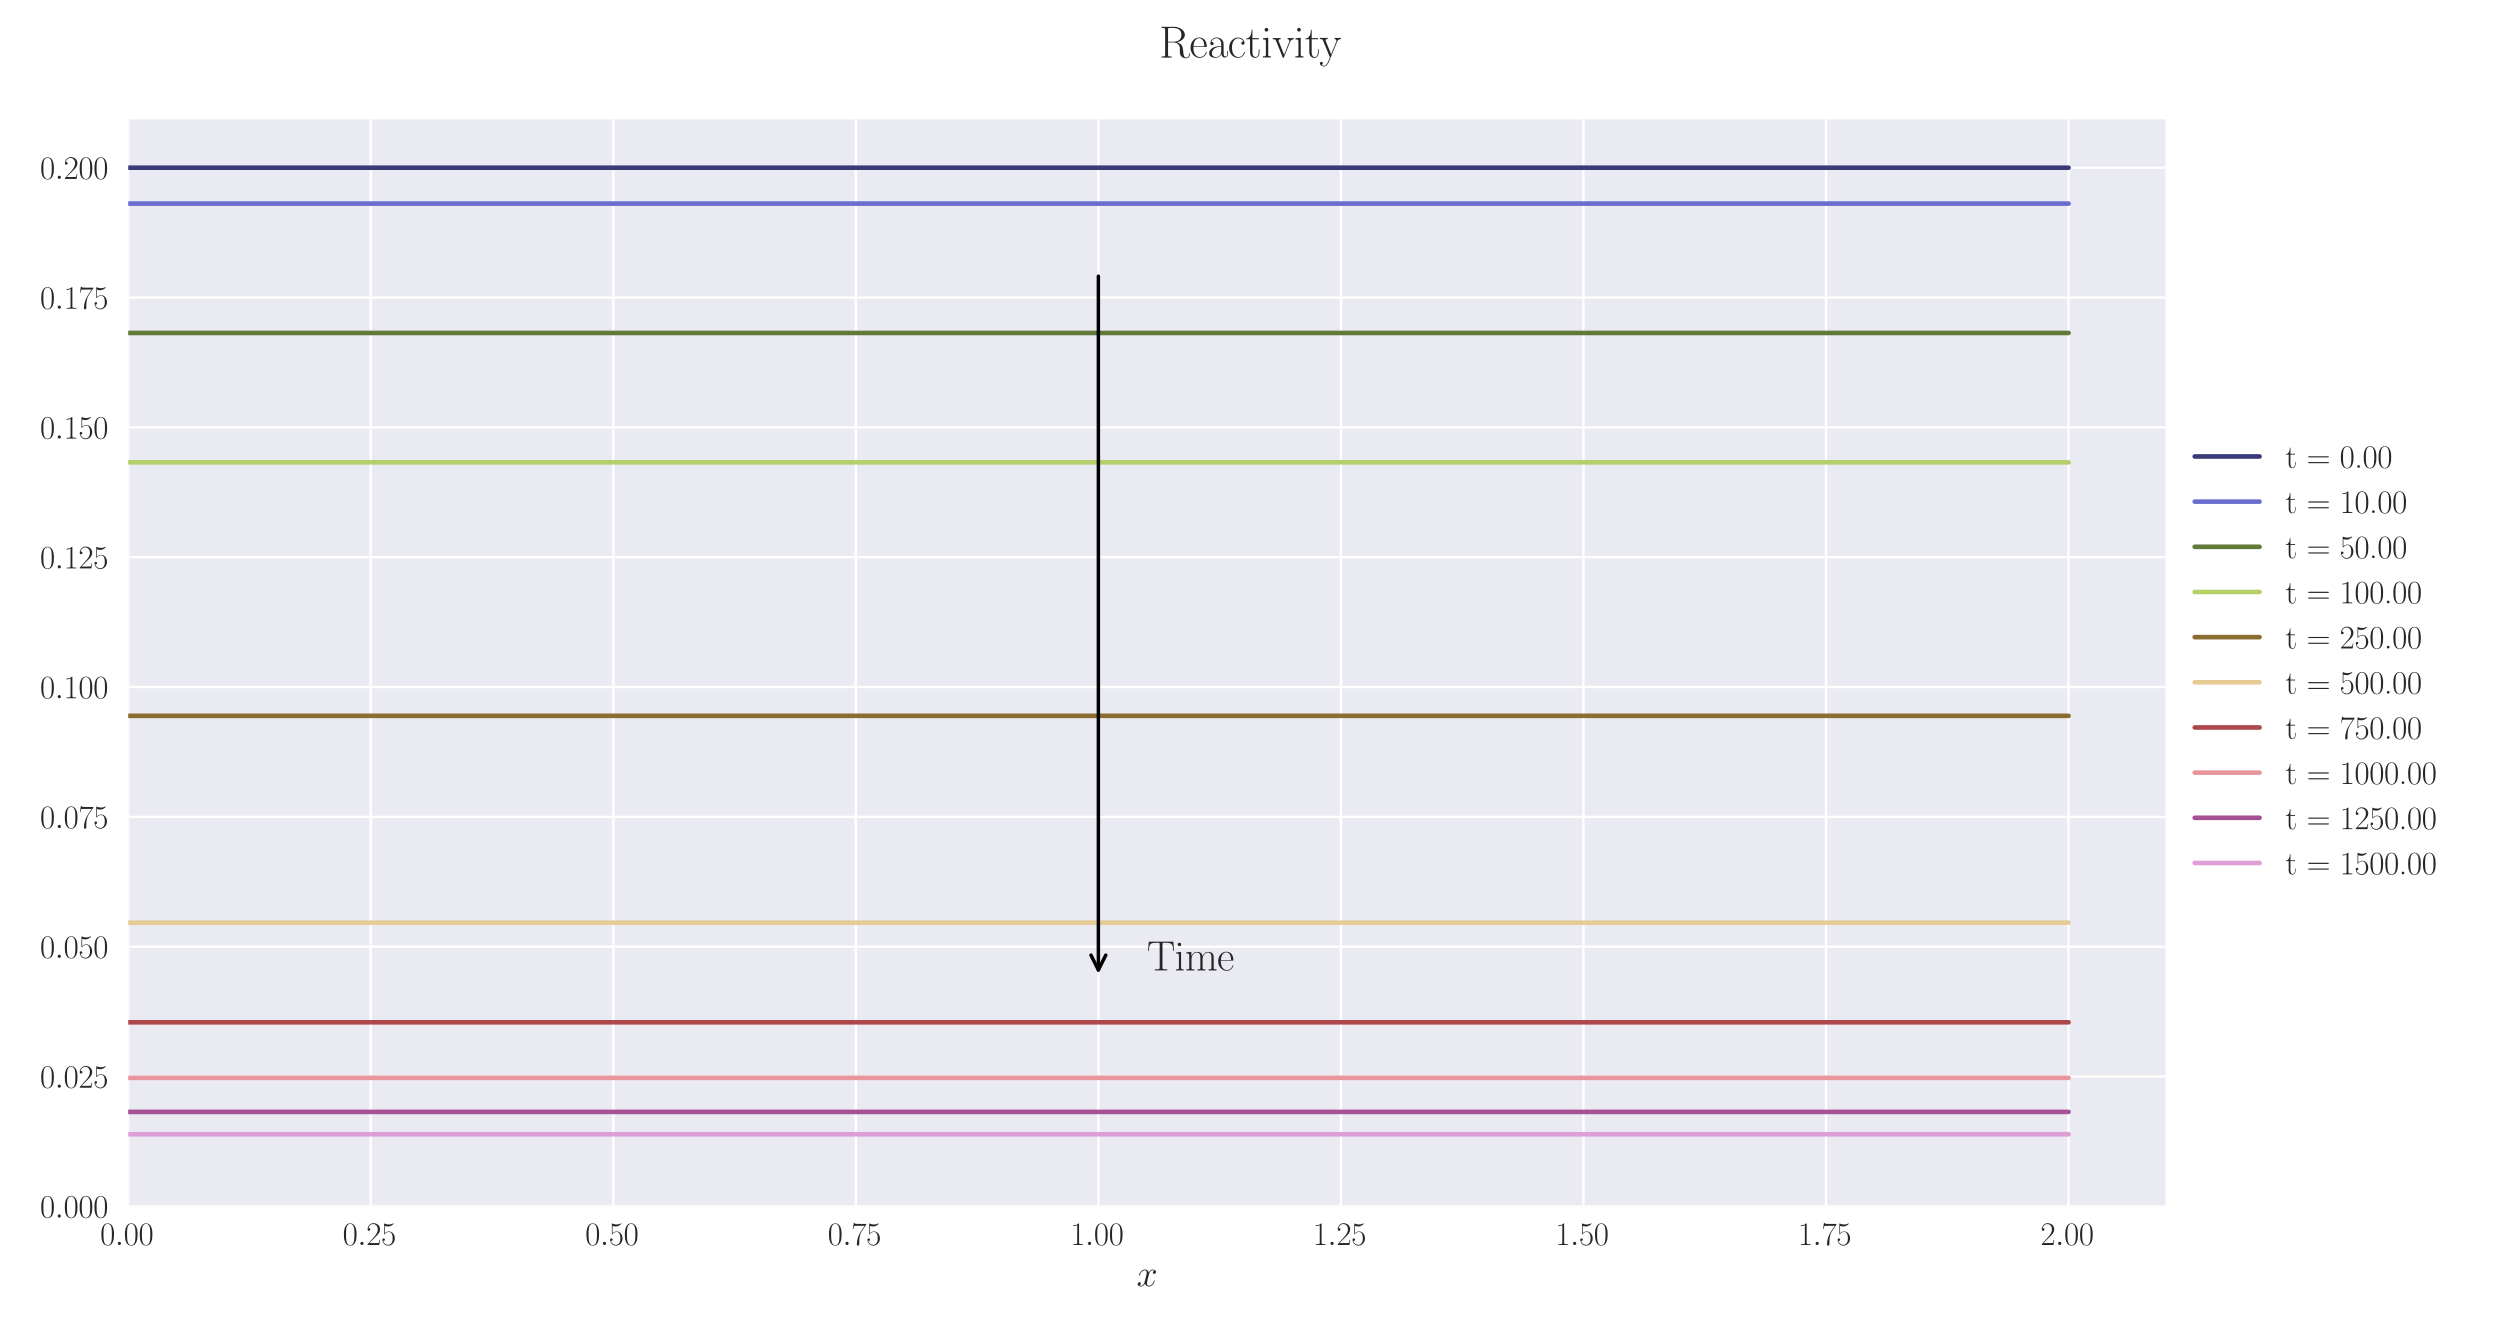 <?xml version="1.0" encoding="utf-8" standalone="no"?>
<!DOCTYPE svg PUBLIC "-//W3C//DTD SVG 1.1//EN"
  "http://www.w3.org/Graphics/SVG/1.1/DTD/svg11.dtd">
<svg xmlns:xlink="http://www.w3.org/1999/xlink" width="1080pt" height="576pt" viewBox="0 0 1080 576" xmlns="http://www.w3.org/2000/svg" version="1.1">
 <defs>
  <style type="text/css">*{stroke-linejoin: round; stroke-linecap: butt}</style>
 </defs>
 <g id="figure_1">
  <g id="patch_1">
   <path d="M 0 576 
L 1080 576 
L 1080 0 
L 0 0 
z
" style="fill: #ffffff"/>
  </g>
  <g id="axes_1">
   <g id="patch_2">
    <path d="M 55.388 521.153 
L 935.518 521.153 
L 935.518 51.564 
L 55.388 51.564 
z
" style="fill: #eaeaf2"/>
   </g>
   <g id="matplotlib.axis_1">
    <g id="xtick_1">
     <g id="line2d_1">
      <path d="M 55.388 521.153 
L 55.388 51.564 
" clip-path="url(#pe1b2e7c993)" style="fill: none; stroke: #ffffff; stroke-linecap: round"/>
     </g>
     <g id="line2d_2"/>
     <g id="text_1">
      <!-- $\mathdefault{0.00}$ -->
      <g style="fill: #262626" transform="translate(43.248 537.839) scale(0.14 -0.14)">
       <defs>
        <path id="CMR17-30" d="M 2688 2025 
C 2688 2416 2682 3080 2413 3591 
C 2176 4039 1798 4198 1466 4198 
C 1158 4198 768 4058 525 3597 
C 269 3118 243 2524 243 2025 
C 243 1661 250 1106 448 619 
C 723 -39 1216 -128 1466 -128 
C 1760 -128 2208 -7 2470 600 
C 2662 1042 2688 1559 2688 2025 
z
M 1466 -26 
C 1056 -26 813 325 723 812 
C 653 1188 653 1738 653 2096 
C 653 2588 653 2997 736 3387 
C 858 3929 1216 4096 1466 4096 
C 1728 4096 2067 3923 2189 3400 
C 2272 3036 2278 2607 2278 2096 
C 2278 1680 2278 1169 2202 792 
C 2067 95 1690 -26 1466 -26 
z
" transform="scale(0.016)"/>
        <path id="CMMI12-3a" d="M 1178 307 
C 1178 492 1024 619 870 619 
C 685 619 557 466 557 313 
C 557 128 710 0 864 0 
C 1050 0 1178 153 1178 307 
z
" transform="scale(0.016)"/>
       </defs>
       <use xlink:href="#CMR17-30" transform="scale(0.996)"/>
       <use xlink:href="#CMMI12-3a" transform="translate(45.69 0) scale(0.996)"/>
       <use xlink:href="#CMR17-30" transform="translate(72.788 0) scale(0.996)"/>
       <use xlink:href="#CMR17-30" transform="translate(118.478 0) scale(0.996)"/>
      </g>
     </g>
    </g>
    <g id="xtick_2">
     <g id="line2d_3">
      <path d="M 160.165 521.153 
L 160.165 51.564 
" clip-path="url(#pe1b2e7c993)" style="fill: none; stroke: #ffffff; stroke-linecap: round"/>
     </g>
     <g id="line2d_4"/>
     <g id="text_2">
      <!-- $\mathdefault{0.25}$ -->
      <g style="fill: #262626" transform="translate(148.025 537.839) scale(0.14 -0.14)">
       <defs>
        <path id="CMR17-32" d="M 2669 989 
L 2554 989 
C 2490 536 2438 459 2413 420 
C 2381 369 1920 369 1830 369 
L 602 369 
C 832 619 1280 1072 1824 1597 
C 2214 1967 2669 2402 2669 3035 
C 2669 3790 2067 4224 1395 4224 
C 691 4224 262 3604 262 3030 
C 262 2780 448 2748 525 2748 
C 589 2748 781 2787 781 3010 
C 781 3207 614 3264 525 3264 
C 486 3264 448 3258 422 3245 
C 544 3790 915 4058 1306 4058 
C 1862 4058 2227 3617 2227 3035 
C 2227 2479 1901 2000 1536 1584 
L 262 146 
L 262 0 
L 2515 0 
L 2669 989 
z
" transform="scale(0.016)"/>
        <path id="CMR17-35" d="M 730 3692 
C 794 3666 1056 3584 1325 3584 
C 1920 3584 2246 3911 2432 4100 
C 2432 4157 2432 4192 2394 4192 
C 2387 4192 2374 4192 2323 4163 
C 2099 4058 1837 3973 1517 3973 
C 1325 3973 1037 3999 723 4139 
C 653 4171 640 4171 634 4171 
C 602 4171 595 4164 595 4037 
L 595 2203 
C 595 2089 595 2057 659 2057 
C 691 2057 704 2070 736 2114 
C 941 2401 1222 2522 1542 2522 
C 1766 2522 2246 2382 2246 1289 
C 2246 1085 2246 715 2054 421 
C 1894 159 1645 25 1370 25 
C 947 25 518 320 403 814 
C 429 807 480 795 506 795 
C 589 795 749 840 749 1038 
C 749 1210 627 1280 506 1280 
C 358 1280 262 1190 262 1011 
C 262 454 704 -128 1382 -128 
C 2042 -128 2669 440 2669 1264 
C 2669 2030 2170 2624 1549 2624 
C 1222 2624 947 2503 730 2274 
L 730 3692 
z
" transform="scale(0.016)"/>
       </defs>
       <use xlink:href="#CMR17-30" transform="scale(0.996)"/>
       <use xlink:href="#CMMI12-3a" transform="translate(45.69 0) scale(0.996)"/>
       <use xlink:href="#CMR17-32" transform="translate(72.788 0) scale(0.996)"/>
       <use xlink:href="#CMR17-35" transform="translate(118.478 0) scale(0.996)"/>
      </g>
     </g>
    </g>
    <g id="xtick_3">
     <g id="line2d_5">
      <path d="M 264.942 521.153 
L 264.942 51.564 
" clip-path="url(#pe1b2e7c993)" style="fill: none; stroke: #ffffff; stroke-linecap: round"/>
     </g>
     <g id="line2d_6"/>
     <g id="text_3">
      <!-- $\mathdefault{0.50}$ -->
      <g style="fill: #262626" transform="translate(252.803 537.839) scale(0.14 -0.14)">
       <use xlink:href="#CMR17-30" transform="scale(0.996)"/>
       <use xlink:href="#CMMI12-3a" transform="translate(45.69 0) scale(0.996)"/>
       <use xlink:href="#CMR17-35" transform="translate(72.788 0) scale(0.996)"/>
       <use xlink:href="#CMR17-30" transform="translate(118.478 0) scale(0.996)"/>
      </g>
     </g>
    </g>
    <g id="xtick_4">
     <g id="line2d_7">
      <path d="M 369.72 521.153 
L 369.72 51.564 
" clip-path="url(#pe1b2e7c993)" style="fill: none; stroke: #ffffff; stroke-linecap: round"/>
     </g>
     <g id="line2d_8"/>
     <g id="text_4">
      <!-- $\mathdefault{0.75}$ -->
      <g style="fill: #262626" transform="translate(357.58 537.839) scale(0.14 -0.14)">
       <defs>
        <path id="CMR17-37" d="M 2886 3941 
L 2886 4081 
L 1382 4081 
C 634 4081 621 4165 595 4288 
L 480 4288 
L 294 3094 
L 410 3094 
C 429 3215 474 3540 550 3661 
C 589 3712 1062 3712 1171 3712 
L 2579 3712 
L 1869 2661 
C 1395 1954 1069 999 1069 165 
C 1069 89 1069 -128 1299 -128 
C 1530 -128 1530 89 1530 171 
L 1530 465 
C 1530 1508 1709 2196 2003 2636 
L 2886 3941 
z
" transform="scale(0.016)"/>
       </defs>
       <use xlink:href="#CMR17-30" transform="scale(0.996)"/>
       <use xlink:href="#CMMI12-3a" transform="translate(45.69 0) scale(0.996)"/>
       <use xlink:href="#CMR17-37" transform="translate(72.788 0) scale(0.996)"/>
       <use xlink:href="#CMR17-35" transform="translate(118.478 0) scale(0.996)"/>
      </g>
     </g>
    </g>
    <g id="xtick_5">
     <g id="line2d_9">
      <path d="M 474.497 521.153 
L 474.497 51.564 
" clip-path="url(#pe1b2e7c993)" style="fill: none; stroke: #ffffff; stroke-linecap: round"/>
     </g>
     <g id="line2d_10"/>
     <g id="text_5">
      <!-- $\mathdefault{1.00}$ -->
      <g style="fill: #262626" transform="translate(462.358 537.839) scale(0.14 -0.14)">
       <defs>
        <path id="CMR17-31" d="M 1702 4058 
C 1702 4192 1696 4192 1606 4192 
C 1357 3916 979 3827 621 3827 
C 602 3827 570 3827 563 3808 
C 557 3795 557 3782 557 3648 
C 755 3648 1088 3686 1344 3839 
L 1344 461 
C 1344 236 1331 160 781 160 
L 589 160 
L 589 0 
C 896 0 1216 0 1523 0 
C 1830 0 2150 0 2458 0 
L 2458 160 
L 2266 160 
C 1715 160 1702 230 1702 458 
L 1702 4058 
z
" transform="scale(0.016)"/>
       </defs>
       <use xlink:href="#CMR17-31" transform="scale(0.996)"/>
       <use xlink:href="#CMMI12-3a" transform="translate(45.69 0) scale(0.996)"/>
       <use xlink:href="#CMR17-30" transform="translate(72.788 0) scale(0.996)"/>
       <use xlink:href="#CMR17-30" transform="translate(118.478 0) scale(0.996)"/>
      </g>
     </g>
    </g>
    <g id="xtick_6">
     <g id="line2d_11">
      <path d="M 579.275 521.153 
L 579.275 51.564 
" clip-path="url(#pe1b2e7c993)" style="fill: none; stroke: #ffffff; stroke-linecap: round"/>
     </g>
     <g id="line2d_12"/>
     <g id="text_6">
      <!-- $\mathdefault{1.25}$ -->
      <g style="fill: #262626" transform="translate(567.135 537.839) scale(0.14 -0.14)">
       <use xlink:href="#CMR17-31" transform="scale(0.996)"/>
       <use xlink:href="#CMMI12-3a" transform="translate(45.69 0) scale(0.996)"/>
       <use xlink:href="#CMR17-32" transform="translate(72.788 0) scale(0.996)"/>
       <use xlink:href="#CMR17-35" transform="translate(118.478 0) scale(0.996)"/>
      </g>
     </g>
    </g>
    <g id="xtick_7">
     <g id="line2d_13">
      <path d="M 684.052 521.153 
L 684.052 51.564 
" clip-path="url(#pe1b2e7c993)" style="fill: none; stroke: #ffffff; stroke-linecap: round"/>
     </g>
     <g id="line2d_14"/>
     <g id="text_7">
      <!-- $\mathdefault{1.50}$ -->
      <g style="fill: #262626" transform="translate(671.912 537.839) scale(0.14 -0.14)">
       <use xlink:href="#CMR17-31" transform="scale(0.996)"/>
       <use xlink:href="#CMMI12-3a" transform="translate(45.69 0) scale(0.996)"/>
       <use xlink:href="#CMR17-35" transform="translate(72.788 0) scale(0.996)"/>
       <use xlink:href="#CMR17-30" transform="translate(118.478 0) scale(0.996)"/>
      </g>
     </g>
    </g>
    <g id="xtick_8">
     <g id="line2d_15">
      <path d="M 788.829 521.153 
L 788.829 51.564 
" clip-path="url(#pe1b2e7c993)" style="fill: none; stroke: #ffffff; stroke-linecap: round"/>
     </g>
     <g id="line2d_16"/>
     <g id="text_8">
      <!-- $\mathdefault{1.75}$ -->
      <g style="fill: #262626" transform="translate(776.69 537.839) scale(0.14 -0.14)">
       <use xlink:href="#CMR17-31" transform="scale(0.996)"/>
       <use xlink:href="#CMMI12-3a" transform="translate(45.69 0) scale(0.996)"/>
       <use xlink:href="#CMR17-37" transform="translate(72.788 0) scale(0.996)"/>
       <use xlink:href="#CMR17-35" transform="translate(118.478 0) scale(0.996)"/>
      </g>
     </g>
    </g>
    <g id="xtick_9">
     <g id="line2d_17">
      <path d="M 893.607 521.153 
L 893.607 51.564 
" clip-path="url(#pe1b2e7c993)" style="fill: none; stroke: #ffffff; stroke-linecap: round"/>
     </g>
     <g id="line2d_18"/>
     <g id="text_9">
      <!-- $\mathdefault{2.00}$ -->
      <g style="fill: #262626" transform="translate(881.467 537.839) scale(0.14 -0.14)">
       <use xlink:href="#CMR17-32" transform="scale(0.996)"/>
       <use xlink:href="#CMMI12-3a" transform="translate(45.69 0) scale(0.996)"/>
       <use xlink:href="#CMR17-30" transform="translate(72.788 0) scale(0.996)"/>
       <use xlink:href="#CMR17-30" transform="translate(118.478 0) scale(0.996)"/>
      </g>
     </g>
    </g>
    <g id="text_10">
     <!-- $x$ -->
     <g style="fill: #262626" transform="translate(491.018 555.621) scale(0.16 -0.16)">
      <defs>
       <path id="CMMI12-78" d="M 3034 2606 
C 2829 2567 2752 2414 2752 2293 
C 2752 2139 2874 2088 2963 2088 
C 3155 2088 3290 2254 3290 2427 
C 3290 2695 2982 2816 2714 2816 
C 2323 2816 2106 2433 2048 2312 
C 1901 2816 1504 2816 1389 2816 
C 736 2816 390 1980 390 1839 
C 390 1814 416 1782 461 1782 
C 512 1782 525 1820 538 1846 
C 755 2555 1184 2689 1370 2689 
C 1658 2689 1715 2420 1715 2267 
C 1715 2127 1677 1980 1600 1673 
L 1382 798 
C 1286 415 1101 64 762 64 
C 730 64 570 64 435 147 
C 666 192 717 383 717 460 
C 717 588 621 664 499 664 
C 346 664 179 530 179 326 
C 179 57 480 -64 755 -64 
C 1062 -64 1280 179 1414 441 
C 1517 64 1837 -64 2074 -64 
C 2726 -64 3072 773 3072 913 
C 3072 945 3046 971 3008 971 
C 2950 971 2944 939 2925 888 
C 2752 326 2381 64 2093 64 
C 1869 64 1747 230 1747 492 
C 1747 632 1773 734 1875 1156 
L 2099 2024 
C 2195 2408 2413 2689 2707 2689 
C 2720 2689 2899 2689 3034 2606 
z
" transform="scale(0.016)"/>
      </defs>
      <use xlink:href="#CMMI12-78" transform="scale(0.996)"/>
     </g>
    </g>
   </g>
   <g id="matplotlib.axis_2">
    <g id="ytick_1">
     <g id="line2d_19">
      <path d="M 55.388 521.153 
L 935.518 521.153 
" clip-path="url(#pe1b2e7c993)" style="fill: none; stroke: #ffffff; stroke-linecap: round"/>
     </g>
     <g id="line2d_20"/>
     <g id="text_11">
      <!-- $\mathdefault{0.000}$ -->
      <g style="fill: #262626" transform="translate(17.28 525.996) scale(0.14 -0.14)">
       <use xlink:href="#CMR17-30" transform="scale(0.996)"/>
       <use xlink:href="#CMMI12-3a" transform="translate(45.69 0) scale(0.996)"/>
       <use xlink:href="#CMR17-30" transform="translate(72.788 0) scale(0.996)"/>
       <use xlink:href="#CMR17-30" transform="translate(118.478 0) scale(0.996)"/>
       <use xlink:href="#CMR17-30" transform="translate(164.169 0) scale(0.996)"/>
      </g>
     </g>
    </g>
    <g id="ytick_2">
     <g id="line2d_21">
      <path d="M 55.388 465.064 
L 935.518 465.064 
" clip-path="url(#pe1b2e7c993)" style="fill: none; stroke: #ffffff; stroke-linecap: round"/>
     </g>
     <g id="line2d_22"/>
     <g id="text_12">
      <!-- $\mathdefault{0.025}$ -->
      <g style="fill: #262626" transform="translate(17.28 469.907) scale(0.14 -0.14)">
       <use xlink:href="#CMR17-30" transform="scale(0.996)"/>
       <use xlink:href="#CMMI12-3a" transform="translate(45.69 0) scale(0.996)"/>
       <use xlink:href="#CMR17-30" transform="translate(72.788 0) scale(0.996)"/>
       <use xlink:href="#CMR17-32" transform="translate(118.478 0) scale(0.996)"/>
       <use xlink:href="#CMR17-35" transform="translate(164.169 0) scale(0.996)"/>
      </g>
     </g>
    </g>
    <g id="ytick_3">
     <g id="line2d_23">
      <path d="M 55.388 408.975 
L 935.518 408.975 
" clip-path="url(#pe1b2e7c993)" style="fill: none; stroke: #ffffff; stroke-linecap: round"/>
     </g>
     <g id="line2d_24"/>
     <g id="text_13">
      <!-- $\mathdefault{0.050}$ -->
      <g style="fill: #262626" transform="translate(17.28 413.818) scale(0.14 -0.14)">
       <use xlink:href="#CMR17-30" transform="scale(0.996)"/>
       <use xlink:href="#CMMI12-3a" transform="translate(45.69 0) scale(0.996)"/>
       <use xlink:href="#CMR17-30" transform="translate(72.788 0) scale(0.996)"/>
       <use xlink:href="#CMR17-35" transform="translate(118.478 0) scale(0.996)"/>
       <use xlink:href="#CMR17-30" transform="translate(164.169 0) scale(0.996)"/>
      </g>
     </g>
    </g>
    <g id="ytick_4">
     <g id="line2d_25">
      <path d="M 55.388 352.887 
L 935.518 352.887 
" clip-path="url(#pe1b2e7c993)" style="fill: none; stroke: #ffffff; stroke-linecap: round"/>
     </g>
     <g id="line2d_26"/>
     <g id="text_14">
      <!-- $\mathdefault{0.075}$ -->
      <g style="fill: #262626" transform="translate(17.28 357.729) scale(0.14 -0.14)">
       <use xlink:href="#CMR17-30" transform="scale(0.996)"/>
       <use xlink:href="#CMMI12-3a" transform="translate(45.69 0) scale(0.996)"/>
       <use xlink:href="#CMR17-30" transform="translate(72.788 0) scale(0.996)"/>
       <use xlink:href="#CMR17-37" transform="translate(118.478 0) scale(0.996)"/>
       <use xlink:href="#CMR17-35" transform="translate(164.169 0) scale(0.996)"/>
      </g>
     </g>
    </g>
    <g id="ytick_5">
     <g id="line2d_27">
      <path d="M 55.388 296.798 
L 935.518 296.798 
" clip-path="url(#pe1b2e7c993)" style="fill: none; stroke: #ffffff; stroke-linecap: round"/>
     </g>
     <g id="line2d_28"/>
     <g id="text_15">
      <!-- $\mathdefault{0.100}$ -->
      <g style="fill: #262626" transform="translate(17.28 301.641) scale(0.14 -0.14)">
       <use xlink:href="#CMR17-30" transform="scale(0.996)"/>
       <use xlink:href="#CMMI12-3a" transform="translate(45.69 0) scale(0.996)"/>
       <use xlink:href="#CMR17-31" transform="translate(72.788 0) scale(0.996)"/>
       <use xlink:href="#CMR17-30" transform="translate(118.478 0) scale(0.996)"/>
       <use xlink:href="#CMR17-30" transform="translate(164.169 0) scale(0.996)"/>
      </g>
     </g>
    </g>
    <g id="ytick_6">
     <g id="line2d_29">
      <path d="M 55.388 240.709 
L 935.518 240.709 
" clip-path="url(#pe1b2e7c993)" style="fill: none; stroke: #ffffff; stroke-linecap: round"/>
     </g>
     <g id="line2d_30"/>
     <g id="text_16">
      <!-- $\mathdefault{0.125}$ -->
      <g style="fill: #262626" transform="translate(17.28 245.552) scale(0.14 -0.14)">
       <use xlink:href="#CMR17-30" transform="scale(0.996)"/>
       <use xlink:href="#CMMI12-3a" transform="translate(45.69 0) scale(0.996)"/>
       <use xlink:href="#CMR17-31" transform="translate(72.788 0) scale(0.996)"/>
       <use xlink:href="#CMR17-32" transform="translate(118.478 0) scale(0.996)"/>
       <use xlink:href="#CMR17-35" transform="translate(164.169 0) scale(0.996)"/>
      </g>
     </g>
    </g>
    <g id="ytick_7">
     <g id="line2d_31">
      <path d="M 55.388 184.62 
L 935.518 184.62 
" clip-path="url(#pe1b2e7c993)" style="fill: none; stroke: #ffffff; stroke-linecap: round"/>
     </g>
     <g id="line2d_32"/>
     <g id="text_17">
      <!-- $\mathdefault{0.150}$ -->
      <g style="fill: #262626" transform="translate(17.28 189.463) scale(0.14 -0.14)">
       <use xlink:href="#CMR17-30" transform="scale(0.996)"/>
       <use xlink:href="#CMMI12-3a" transform="translate(45.69 0) scale(0.996)"/>
       <use xlink:href="#CMR17-31" transform="translate(72.788 0) scale(0.996)"/>
       <use xlink:href="#CMR17-35" transform="translate(118.478 0) scale(0.996)"/>
       <use xlink:href="#CMR17-30" transform="translate(164.169 0) scale(0.996)"/>
      </g>
     </g>
    </g>
    <g id="ytick_8">
     <g id="line2d_33">
      <path d="M 55.388 128.531 
L 935.518 128.531 
" clip-path="url(#pe1b2e7c993)" style="fill: none; stroke: #ffffff; stroke-linecap: round"/>
     </g>
     <g id="line2d_34"/>
     <g id="text_18">
      <!-- $\mathdefault{0.175}$ -->
      <g style="fill: #262626" transform="translate(17.28 133.374) scale(0.14 -0.14)">
       <use xlink:href="#CMR17-30" transform="scale(0.996)"/>
       <use xlink:href="#CMMI12-3a" transform="translate(45.69 0) scale(0.996)"/>
       <use xlink:href="#CMR17-31" transform="translate(72.788 0) scale(0.996)"/>
       <use xlink:href="#CMR17-37" transform="translate(118.478 0) scale(0.996)"/>
       <use xlink:href="#CMR17-35" transform="translate(164.169 0) scale(0.996)"/>
      </g>
     </g>
    </g>
    <g id="ytick_9">
     <g id="line2d_35">
      <path d="M 55.388 72.442 
L 935.518 72.442 
" clip-path="url(#pe1b2e7c993)" style="fill: none; stroke: #ffffff; stroke-linecap: round"/>
     </g>
     <g id="line2d_36"/>
     <g id="text_19">
      <!-- $\mathdefault{0.200}$ -->
      <g style="fill: #262626" transform="translate(17.28 77.285) scale(0.14 -0.14)">
       <use xlink:href="#CMR17-30" transform="scale(0.996)"/>
       <use xlink:href="#CMMI12-3a" transform="translate(45.69 0) scale(0.996)"/>
       <use xlink:href="#CMR17-32" transform="translate(72.788 0) scale(0.996)"/>
       <use xlink:href="#CMR17-30" transform="translate(118.478 0) scale(0.996)"/>
       <use xlink:href="#CMR17-30" transform="translate(164.169 0) scale(0.996)"/>
      </g>
     </g>
    </g>
   </g>
   <g id="line2d_37">
    <path d="M 55.388 72.442 
L 63.77 72.442 
L 72.152 72.442 
L 80.534 72.442 
L 88.916 72.442 
L 97.299 72.442 
L 105.681 72.442 
L 114.063 72.442 
L 122.445 72.442 
L 130.827 72.442 
L 139.209 72.442 
L 147.592 72.442 
L 155.974 72.442 
L 164.356 72.442 
L 172.738 72.442 
L 181.12 72.442 
L 189.503 72.442 
L 197.885 72.442 
L 206.267 72.442 
L 214.649 72.442 
L 223.031 72.442 
L 231.414 72.442 
L 239.796 72.442 
L 248.178 72.442 
L 256.56 72.442 
L 264.942 72.442 
L 273.325 72.442 
L 281.707 72.442 
L 290.089 72.442 
L 298.471 72.442 
L 306.853 72.442 
L 315.235 72.442 
L 323.618 72.442 
L 332 72.442 
L 340.382 72.442 
L 348.764 72.442 
L 357.146 72.442 
L 365.529 72.442 
L 373.911 72.442 
L 382.293 72.442 
L 390.675 72.442 
L 399.057 72.442 
L 407.44 72.442 
L 415.822 72.442 
L 424.204 72.442 
L 432.586 72.442 
L 440.968 72.442 
L 449.351 72.442 
L 457.733 72.442 
L 466.115 72.442 
L 474.497 72.442 
L 482.879 72.442 
L 491.262 72.442 
L 499.644 72.442 
L 508.026 72.442 
L 516.408 72.442 
L 524.79 72.442 
L 533.172 72.442 
L 541.555 72.442 
L 549.937 72.442 
L 558.319 72.442 
L 566.701 72.442 
L 575.083 72.442 
L 583.466 72.442 
L 591.848 72.442 
L 600.23 72.442 
L 608.612 72.442 
L 616.994 72.442 
L 625.377 72.442 
L 633.759 72.442 
L 642.141 72.442 
L 650.523 72.442 
L 658.905 72.442 
L 667.288 72.442 
L 675.67 72.442 
L 684.052 72.442 
L 692.434 72.442 
L 700.816 72.442 
L 709.198 72.442 
L 717.581 72.442 
L 725.963 72.442 
L 734.345 72.442 
L 742.727 72.442 
L 751.109 72.442 
L 759.492 72.442 
L 767.874 72.442 
L 776.256 72.442 
L 784.638 72.442 
L 793.02 72.442 
L 801.403 72.442 
L 809.785 72.442 
L 818.167 72.442 
L 826.549 72.442 
L 834.931 72.442 
L 843.314 72.442 
L 851.696 72.442 
L 860.078 72.442 
L 868.46 72.442 
L 876.842 72.442 
L 885.225 72.442 
L 893.607 72.442 
" clip-path="url(#pe1b2e7c993)" style="fill: none; stroke: #393b79; stroke-width: 2; stroke-linecap: round"/>
   </g>
   <g id="line2d_38">
    <path d="M 55.388 87.955 
L 63.77 87.955 
L 72.152 87.955 
L 80.534 87.955 
L 88.916 87.955 
L 97.299 87.955 
L 105.681 87.955 
L 114.063 87.955 
L 122.445 87.955 
L 130.827 87.955 
L 139.209 87.955 
L 147.592 87.955 
L 155.974 87.955 
L 164.356 87.955 
L 172.738 87.955 
L 181.12 87.955 
L 189.503 87.955 
L 197.885 87.955 
L 206.267 87.955 
L 214.649 87.955 
L 223.031 87.955 
L 231.414 87.955 
L 239.796 87.955 
L 248.178 87.955 
L 256.56 87.955 
L 264.942 87.955 
L 273.325 87.955 
L 281.707 87.955 
L 290.089 87.955 
L 298.471 87.955 
L 306.853 87.955 
L 315.235 87.955 
L 323.618 87.955 
L 332 87.955 
L 340.382 87.955 
L 348.764 87.955 
L 357.146 87.955 
L 365.529 87.955 
L 373.911 87.955 
L 382.293 87.955 
L 390.675 87.955 
L 399.057 87.955 
L 407.44 87.955 
L 415.822 87.955 
L 424.204 87.955 
L 432.586 87.955 
L 440.968 87.955 
L 449.351 87.955 
L 457.733 87.955 
L 466.115 87.955 
L 474.497 87.955 
L 482.879 87.955 
L 491.262 87.955 
L 499.644 87.955 
L 508.026 87.955 
L 516.408 87.955 
L 524.79 87.955 
L 533.172 87.955 
L 541.555 87.955 
L 549.937 87.955 
L 558.319 87.955 
L 566.701 87.955 
L 575.083 87.955 
L 583.466 87.955 
L 591.848 87.955 
L 600.23 87.955 
L 608.612 87.955 
L 616.994 87.955 
L 625.377 87.955 
L 633.759 87.955 
L 642.141 87.955 
L 650.523 87.955 
L 658.905 87.955 
L 667.288 87.955 
L 675.67 87.955 
L 684.052 87.955 
L 692.434 87.955 
L 700.816 87.955 
L 709.198 87.955 
L 717.581 87.955 
L 725.963 87.955 
L 734.345 87.955 
L 742.727 87.955 
L 751.109 87.955 
L 759.492 87.955 
L 767.874 87.955 
L 776.256 87.955 
L 784.638 87.955 
L 793.02 87.955 
L 801.403 87.955 
L 809.785 87.955 
L 818.167 87.955 
L 826.549 87.955 
L 834.931 87.955 
L 843.314 87.955 
L 851.696 87.955 
L 860.078 87.955 
L 868.46 87.955 
L 876.842 87.955 
L 885.225 87.955 
L 893.607 87.955 
" clip-path="url(#pe1b2e7c993)" style="fill: none; stroke: #6b6ecf; stroke-width: 2; stroke-linecap: round"/>
   </g>
   <g id="line2d_39">
    <path d="M 55.388 143.838 
L 63.77 143.838 
L 72.152 143.838 
L 80.534 143.838 
L 88.916 143.838 
L 97.299 143.838 
L 105.681 143.838 
L 114.063 143.838 
L 122.445 143.838 
L 130.827 143.838 
L 139.209 143.838 
L 147.592 143.838 
L 155.974 143.838 
L 164.356 143.838 
L 172.738 143.838 
L 181.12 143.838 
L 189.503 143.838 
L 197.885 143.838 
L 206.267 143.838 
L 214.649 143.838 
L 223.031 143.838 
L 231.414 143.838 
L 239.796 143.838 
L 248.178 143.838 
L 256.56 143.838 
L 264.942 143.838 
L 273.325 143.838 
L 281.707 143.838 
L 290.089 143.838 
L 298.471 143.838 
L 306.853 143.838 
L 315.235 143.838 
L 323.618 143.838 
L 332 143.838 
L 340.382 143.838 
L 348.764 143.838 
L 357.146 143.838 
L 365.529 143.838 
L 373.911 143.838 
L 382.293 143.838 
L 390.675 143.838 
L 399.057 143.838 
L 407.44 143.838 
L 415.822 143.838 
L 424.204 143.838 
L 432.586 143.838 
L 440.968 143.838 
L 449.351 143.838 
L 457.733 143.838 
L 466.115 143.838 
L 474.497 143.838 
L 482.879 143.838 
L 491.262 143.838 
L 499.644 143.838 
L 508.026 143.838 
L 516.408 143.838 
L 524.79 143.838 
L 533.172 143.838 
L 541.555 143.838 
L 549.937 143.838 
L 558.319 143.838 
L 566.701 143.838 
L 575.083 143.838 
L 583.466 143.838 
L 591.848 143.838 
L 600.23 143.838 
L 608.612 143.838 
L 616.994 143.838 
L 625.377 143.838 
L 633.759 143.838 
L 642.141 143.838 
L 650.523 143.838 
L 658.905 143.838 
L 667.288 143.838 
L 675.67 143.838 
L 684.052 143.838 
L 692.434 143.838 
L 700.816 143.838 
L 709.198 143.838 
L 717.581 143.838 
L 725.963 143.838 
L 734.345 143.838 
L 742.727 143.838 
L 751.109 143.838 
L 759.492 143.838 
L 767.874 143.838 
L 776.256 143.838 
L 784.638 143.838 
L 793.02 143.838 
L 801.403 143.838 
L 809.785 143.838 
L 818.167 143.838 
L 826.549 143.838 
L 834.931 143.838 
L 843.314 143.838 
L 851.696 143.838 
L 860.078 143.838 
L 868.46 143.838 
L 876.842 143.838 
L 885.225 143.838 
L 893.607 143.838 
" clip-path="url(#pe1b2e7c993)" style="fill: none; stroke: #637939; stroke-width: 2; stroke-linecap: round"/>
   </g>
   <g id="line2d_40">
    <path d="M 55.388 199.732 
L 63.77 199.732 
L 72.152 199.732 
L 80.534 199.732 
L 88.916 199.732 
L 97.299 199.732 
L 105.681 199.732 
L 114.063 199.732 
L 122.445 199.732 
L 130.827 199.732 
L 139.209 199.732 
L 147.592 199.732 
L 155.974 199.732 
L 164.356 199.732 
L 172.738 199.732 
L 181.12 199.732 
L 189.503 199.732 
L 197.885 199.732 
L 206.267 199.732 
L 214.649 199.732 
L 223.031 199.732 
L 231.414 199.732 
L 239.796 199.732 
L 248.178 199.732 
L 256.56 199.732 
L 264.942 199.732 
L 273.325 199.732 
L 281.707 199.732 
L 290.089 199.732 
L 298.471 199.732 
L 306.853 199.732 
L 315.235 199.732 
L 323.618 199.732 
L 332 199.732 
L 340.382 199.732 
L 348.764 199.732 
L 357.146 199.732 
L 365.529 199.732 
L 373.911 199.732 
L 382.293 199.732 
L 390.675 199.732 
L 399.057 199.732 
L 407.44 199.732 
L 415.822 199.732 
L 424.204 199.732 
L 432.586 199.732 
L 440.968 199.732 
L 449.351 199.732 
L 457.733 199.732 
L 466.115 199.732 
L 474.497 199.732 
L 482.879 199.732 
L 491.262 199.732 
L 499.644 199.732 
L 508.026 199.732 
L 516.408 199.732 
L 524.79 199.732 
L 533.172 199.732 
L 541.555 199.732 
L 549.937 199.732 
L 558.319 199.732 
L 566.701 199.732 
L 575.083 199.732 
L 583.466 199.732 
L 591.848 199.732 
L 600.23 199.732 
L 608.612 199.732 
L 616.994 199.732 
L 625.377 199.732 
L 633.759 199.732 
L 642.141 199.732 
L 650.523 199.732 
L 658.905 199.732 
L 667.288 199.732 
L 675.67 199.732 
L 684.052 199.732 
L 692.434 199.732 
L 700.816 199.732 
L 709.198 199.732 
L 717.581 199.732 
L 725.963 199.732 
L 734.345 199.732 
L 742.727 199.732 
L 751.109 199.732 
L 759.492 199.732 
L 767.874 199.732 
L 776.256 199.732 
L 784.638 199.732 
L 793.02 199.732 
L 801.403 199.732 
L 809.785 199.732 
L 818.167 199.732 
L 826.549 199.732 
L 834.931 199.732 
L 843.314 199.732 
L 851.696 199.732 
L 860.078 199.732 
L 868.46 199.732 
L 876.842 199.732 
L 885.225 199.732 
L 893.607 199.732 
" clip-path="url(#pe1b2e7c993)" style="fill: none; stroke: #b5cf6b; stroke-width: 2; stroke-linecap: round"/>
   </g>
   <g id="line2d_41">
    <path d="M 55.388 309.235 
L 63.77 309.235 
L 72.152 309.235 
L 80.534 309.235 
L 88.916 309.235 
L 97.299 309.235 
L 105.681 309.235 
L 114.063 309.235 
L 122.445 309.235 
L 130.827 309.235 
L 139.209 309.235 
L 147.592 309.235 
L 155.974 309.235 
L 164.356 309.235 
L 172.738 309.235 
L 181.12 309.235 
L 189.503 309.235 
L 197.885 309.235 
L 206.267 309.235 
L 214.649 309.235 
L 223.031 309.235 
L 231.414 309.235 
L 239.796 309.235 
L 248.178 309.235 
L 256.56 309.235 
L 264.942 309.235 
L 273.325 309.235 
L 281.707 309.235 
L 290.089 309.235 
L 298.471 309.235 
L 306.853 309.235 
L 315.235 309.235 
L 323.618 309.235 
L 332 309.235 
L 340.382 309.235 
L 348.764 309.235 
L 357.146 309.235 
L 365.529 309.235 
L 373.911 309.235 
L 382.293 309.235 
L 390.675 309.235 
L 399.057 309.235 
L 407.44 309.235 
L 415.822 309.235 
L 424.204 309.235 
L 432.586 309.235 
L 440.968 309.235 
L 449.351 309.235 
L 457.733 309.235 
L 466.115 309.235 
L 474.497 309.235 
L 482.879 309.235 
L 491.262 309.235 
L 499.644 309.235 
L 508.026 309.235 
L 516.408 309.235 
L 524.79 309.235 
L 533.172 309.235 
L 541.555 309.235 
L 549.937 309.235 
L 558.319 309.235 
L 566.701 309.235 
L 575.083 309.235 
L 583.466 309.235 
L 591.848 309.235 
L 600.23 309.235 
L 608.612 309.235 
L 616.994 309.235 
L 625.377 309.235 
L 633.759 309.235 
L 642.141 309.235 
L 650.523 309.235 
L 658.905 309.235 
L 667.288 309.235 
L 675.67 309.235 
L 684.052 309.235 
L 692.434 309.235 
L 700.816 309.235 
L 709.198 309.235 
L 717.581 309.235 
L 725.963 309.235 
L 734.345 309.235 
L 742.727 309.235 
L 751.109 309.235 
L 759.492 309.235 
L 767.874 309.235 
L 776.256 309.235 
L 784.638 309.235 
L 793.02 309.235 
L 801.403 309.235 
L 809.785 309.235 
L 818.167 309.235 
L 826.549 309.235 
L 834.931 309.235 
L 843.314 309.235 
L 851.696 309.235 
L 860.078 309.235 
L 868.46 309.235 
L 876.842 309.235 
L 885.225 309.235 
L 893.607 309.235 
" clip-path="url(#pe1b2e7c993)" style="fill: none; stroke: #8c6d31; stroke-width: 2; stroke-linecap: round"/>
   </g>
   <g id="line2d_42">
    <path d="M 55.388 398.592 
L 63.77 398.592 
L 72.152 398.592 
L 80.534 398.592 
L 88.916 398.592 
L 97.299 398.592 
L 105.681 398.592 
L 114.063 398.592 
L 122.445 398.592 
L 130.827 398.592 
L 139.209 398.592 
L 147.592 398.592 
L 155.974 398.592 
L 164.356 398.592 
L 172.738 398.592 
L 181.12 398.592 
L 189.503 398.592 
L 197.885 398.592 
L 206.267 398.592 
L 214.649 398.592 
L 223.031 398.592 
L 231.414 398.592 
L 239.796 398.592 
L 248.178 398.592 
L 256.56 398.592 
L 264.942 398.592 
L 273.325 398.592 
L 281.707 398.592 
L 290.089 398.592 
L 298.471 398.592 
L 306.853 398.592 
L 315.235 398.592 
L 323.618 398.592 
L 332 398.592 
L 340.382 398.592 
L 348.764 398.592 
L 357.146 398.592 
L 365.529 398.592 
L 373.911 398.592 
L 382.293 398.592 
L 390.675 398.592 
L 399.057 398.592 
L 407.44 398.592 
L 415.822 398.592 
L 424.204 398.592 
L 432.586 398.592 
L 440.968 398.592 
L 449.351 398.592 
L 457.733 398.592 
L 466.115 398.592 
L 474.497 398.592 
L 482.879 398.592 
L 491.262 398.592 
L 499.644 398.592 
L 508.026 398.592 
L 516.408 398.592 
L 524.79 398.592 
L 533.172 398.592 
L 541.555 398.592 
L 549.937 398.592 
L 558.319 398.592 
L 566.701 398.592 
L 575.083 398.592 
L 583.466 398.592 
L 591.848 398.592 
L 600.23 398.592 
L 608.612 398.592 
L 616.994 398.592 
L 625.377 398.592 
L 633.759 398.592 
L 642.141 398.592 
L 650.523 398.592 
L 658.905 398.592 
L 667.288 398.592 
L 675.67 398.592 
L 684.052 398.592 
L 692.434 398.592 
L 700.816 398.592 
L 709.198 398.592 
L 717.581 398.592 
L 725.963 398.592 
L 734.345 398.592 
L 742.727 398.592 
L 751.109 398.592 
L 759.492 398.592 
L 767.874 398.592 
L 776.256 398.592 
L 784.638 398.592 
L 793.02 398.592 
L 801.403 398.592 
L 809.785 398.592 
L 818.167 398.592 
L 826.549 398.592 
L 834.931 398.592 
L 843.314 398.592 
L 851.696 398.592 
L 860.078 398.592 
L 868.46 398.592 
L 876.842 398.592 
L 885.225 398.592 
L 893.607 398.592 
" clip-path="url(#pe1b2e7c993)" style="fill: none; stroke: #e7cb94; stroke-width: 2; stroke-linecap: round"/>
   </g>
   <g id="line2d_43">
    <path d="M 55.388 441.639 
L 63.77 441.639 
L 72.152 441.639 
L 80.534 441.639 
L 88.916 441.639 
L 97.299 441.639 
L 105.681 441.639 
L 114.063 441.639 
L 122.445 441.639 
L 130.827 441.639 
L 139.209 441.639 
L 147.592 441.639 
L 155.974 441.639 
L 164.356 441.639 
L 172.738 441.639 
L 181.12 441.639 
L 189.503 441.639 
L 197.885 441.639 
L 206.267 441.639 
L 214.649 441.639 
L 223.031 441.639 
L 231.414 441.639 
L 239.796 441.639 
L 248.178 441.639 
L 256.56 441.639 
L 264.942 441.639 
L 273.325 441.639 
L 281.707 441.639 
L 290.089 441.639 
L 298.471 441.639 
L 306.853 441.639 
L 315.235 441.639 
L 323.618 441.639 
L 332 441.639 
L 340.382 441.639 
L 348.764 441.639 
L 357.146 441.639 
L 365.529 441.639 
L 373.911 441.639 
L 382.293 441.639 
L 390.675 441.639 
L 399.057 441.639 
L 407.44 441.639 
L 415.822 441.639 
L 424.204 441.639 
L 432.586 441.639 
L 440.968 441.639 
L 449.351 441.639 
L 457.733 441.639 
L 466.115 441.639 
L 474.497 441.639 
L 482.879 441.639 
L 491.262 441.639 
L 499.644 441.639 
L 508.026 441.639 
L 516.408 441.639 
L 524.79 441.639 
L 533.172 441.639 
L 541.555 441.639 
L 549.937 441.639 
L 558.319 441.639 
L 566.701 441.639 
L 575.083 441.639 
L 583.466 441.639 
L 591.848 441.639 
L 600.23 441.639 
L 608.612 441.639 
L 616.994 441.639 
L 625.377 441.639 
L 633.759 441.639 
L 642.141 441.639 
L 650.523 441.639 
L 658.905 441.639 
L 667.288 441.639 
L 675.67 441.639 
L 684.052 441.639 
L 692.434 441.639 
L 700.816 441.639 
L 709.198 441.639 
L 717.581 441.639 
L 725.963 441.639 
L 734.345 441.639 
L 742.727 441.639 
L 751.109 441.639 
L 759.492 441.639 
L 767.874 441.639 
L 776.256 441.639 
L 784.638 441.639 
L 793.02 441.639 
L 801.403 441.639 
L 809.785 441.639 
L 818.167 441.639 
L 826.549 441.639 
L 834.931 441.639 
L 843.314 441.639 
L 851.696 441.639 
L 860.078 441.639 
L 868.46 441.639 
L 876.842 441.639 
L 885.225 441.639 
L 893.607 441.639 
" clip-path="url(#pe1b2e7c993)" style="fill: none; stroke: #ad494a; stroke-width: 2; stroke-linecap: round"/>
   </g>
   <g id="line2d_44">
    <path d="M 55.388 465.62 
L 63.77 465.62 
L 72.152 465.62 
L 80.534 465.62 
L 88.916 465.62 
L 97.299 465.62 
L 105.681 465.62 
L 114.063 465.62 
L 122.445 465.62 
L 130.827 465.62 
L 139.209 465.62 
L 147.592 465.62 
L 155.974 465.62 
L 164.356 465.62 
L 172.738 465.62 
L 181.12 465.62 
L 189.503 465.62 
L 197.885 465.62 
L 206.267 465.62 
L 214.649 465.62 
L 223.031 465.62 
L 231.414 465.62 
L 239.796 465.62 
L 248.178 465.62 
L 256.56 465.62 
L 264.942 465.62 
L 273.325 465.62 
L 281.707 465.62 
L 290.089 465.62 
L 298.471 465.62 
L 306.853 465.62 
L 315.235 465.62 
L 323.618 465.62 
L 332 465.62 
L 340.382 465.62 
L 348.764 465.62 
L 357.146 465.62 
L 365.529 465.62 
L 373.911 465.62 
L 382.293 465.62 
L 390.675 465.62 
L 399.057 465.62 
L 407.44 465.62 
L 415.822 465.62 
L 424.204 465.62 
L 432.586 465.62 
L 440.968 465.62 
L 449.351 465.62 
L 457.733 465.62 
L 466.115 465.62 
L 474.497 465.62 
L 482.879 465.62 
L 491.262 465.62 
L 499.644 465.62 
L 508.026 465.62 
L 516.408 465.62 
L 524.79 465.62 
L 533.172 465.62 
L 541.555 465.62 
L 549.937 465.62 
L 558.319 465.62 
L 566.701 465.62 
L 575.083 465.62 
L 583.466 465.62 
L 591.848 465.62 
L 600.23 465.62 
L 608.612 465.62 
L 616.994 465.62 
L 625.377 465.62 
L 633.759 465.62 
L 642.141 465.62 
L 650.523 465.62 
L 658.905 465.62 
L 667.288 465.62 
L 675.67 465.62 
L 684.052 465.62 
L 692.434 465.62 
L 700.816 465.62 
L 709.198 465.62 
L 717.581 465.62 
L 725.963 465.62 
L 734.345 465.62 
L 742.727 465.62 
L 751.109 465.62 
L 759.492 465.62 
L 767.874 465.62 
L 776.256 465.62 
L 784.638 465.62 
L 793.02 465.62 
L 801.403 465.62 
L 809.785 465.62 
L 818.167 465.62 
L 826.549 465.62 
L 834.931 465.62 
L 843.314 465.62 
L 851.696 465.62 
L 860.078 465.62 
L 868.46 465.62 
L 876.842 465.62 
L 885.225 465.62 
L 893.607 465.62 
" clip-path="url(#pe1b2e7c993)" style="fill: none; stroke: #e7969c; stroke-width: 2; stroke-linecap: round"/>
   </g>
   <g id="line2d_45">
    <path d="M 55.388 480.335 
L 63.77 480.335 
L 72.152 480.335 
L 80.534 480.335 
L 88.916 480.335 
L 97.299 480.335 
L 105.681 480.335 
L 114.063 480.335 
L 122.445 480.335 
L 130.827 480.335 
L 139.209 480.335 
L 147.592 480.335 
L 155.974 480.335 
L 164.356 480.335 
L 172.738 480.335 
L 181.12 480.335 
L 189.503 480.335 
L 197.885 480.335 
L 206.267 480.335 
L 214.649 480.335 
L 223.031 480.335 
L 231.414 480.335 
L 239.796 480.335 
L 248.178 480.335 
L 256.56 480.335 
L 264.942 480.335 
L 273.325 480.335 
L 281.707 480.335 
L 290.089 480.335 
L 298.471 480.335 
L 306.853 480.335 
L 315.235 480.335 
L 323.618 480.335 
L 332 480.335 
L 340.382 480.335 
L 348.764 480.335 
L 357.146 480.335 
L 365.529 480.335 
L 373.911 480.335 
L 382.293 480.335 
L 390.675 480.335 
L 399.057 480.335 
L 407.44 480.335 
L 415.822 480.335 
L 424.204 480.335 
L 432.586 480.335 
L 440.968 480.335 
L 449.351 480.335 
L 457.733 480.335 
L 466.115 480.335 
L 474.497 480.335 
L 482.879 480.335 
L 491.262 480.335 
L 499.644 480.335 
L 508.026 480.335 
L 516.408 480.335 
L 524.79 480.335 
L 533.172 480.335 
L 541.555 480.335 
L 549.937 480.335 
L 558.319 480.335 
L 566.701 480.335 
L 575.083 480.335 
L 583.466 480.335 
L 591.848 480.335 
L 600.23 480.335 
L 608.612 480.335 
L 616.994 480.335 
L 625.377 480.335 
L 633.759 480.335 
L 642.141 480.335 
L 650.523 480.335 
L 658.905 480.335 
L 667.288 480.335 
L 675.67 480.335 
L 684.052 480.335 
L 692.434 480.335 
L 700.816 480.335 
L 709.198 480.335 
L 717.581 480.335 
L 725.963 480.335 
L 734.345 480.335 
L 742.727 480.335 
L 751.109 480.335 
L 759.492 480.335 
L 767.874 480.335 
L 776.256 480.335 
L 784.638 480.335 
L 793.02 480.335 
L 801.403 480.335 
L 809.785 480.335 
L 818.167 480.335 
L 826.549 480.335 
L 834.931 480.335 
L 843.314 480.335 
L 851.696 480.335 
L 860.078 480.335 
L 868.46 480.335 
L 876.842 480.335 
L 885.225 480.335 
L 893.607 480.335 
" clip-path="url(#pe1b2e7c993)" style="fill: none; stroke: #a55194; stroke-width: 2; stroke-linecap: round"/>
   </g>
   <g id="line2d_46">
    <path d="M 55.388 490.007 
L 63.77 490.007 
L 72.152 490.007 
L 80.534 490.007 
L 88.916 490.007 
L 97.299 490.007 
L 105.681 490.007 
L 114.063 490.007 
L 122.445 490.007 
L 130.827 490.007 
L 139.209 490.007 
L 147.592 490.007 
L 155.974 490.007 
L 164.356 490.007 
L 172.738 490.007 
L 181.12 490.007 
L 189.503 490.007 
L 197.885 490.007 
L 206.267 490.007 
L 214.649 490.007 
L 223.031 490.007 
L 231.414 490.007 
L 239.796 490.007 
L 248.178 490.007 
L 256.56 490.007 
L 264.942 490.007 
L 273.325 490.007 
L 281.707 490.007 
L 290.089 490.007 
L 298.471 490.007 
L 306.853 490.007 
L 315.235 490.007 
L 323.618 490.007 
L 332 490.007 
L 340.382 490.007 
L 348.764 490.007 
L 357.146 490.007 
L 365.529 490.007 
L 373.911 490.007 
L 382.293 490.007 
L 390.675 490.007 
L 399.057 490.007 
L 407.44 490.007 
L 415.822 490.007 
L 424.204 490.007 
L 432.586 490.007 
L 440.968 490.007 
L 449.351 490.007 
L 457.733 490.007 
L 466.115 490.007 
L 474.497 490.007 
L 482.879 490.007 
L 491.262 490.007 
L 499.644 490.007 
L 508.026 490.007 
L 516.408 490.007 
L 524.79 490.007 
L 533.172 490.007 
L 541.555 490.007 
L 549.937 490.007 
L 558.319 490.007 
L 566.701 490.007 
L 575.083 490.007 
L 583.466 490.007 
L 591.848 490.007 
L 600.23 490.007 
L 608.612 490.007 
L 616.994 490.007 
L 625.377 490.007 
L 633.759 490.007 
L 642.141 490.007 
L 650.523 490.007 
L 658.905 490.007 
L 667.288 490.007 
L 675.67 490.007 
L 684.052 490.007 
L 692.434 490.007 
L 700.816 490.007 
L 709.198 490.007 
L 717.581 490.007 
L 725.963 490.007 
L 734.345 490.007 
L 742.727 490.007 
L 751.109 490.007 
L 759.492 490.007 
L 767.874 490.007 
L 776.256 490.007 
L 784.638 490.007 
L 793.02 490.007 
L 801.403 490.007 
L 809.785 490.007 
L 818.167 490.007 
L 826.549 490.007 
L 834.931 490.007 
L 843.314 490.007 
L 851.696 490.007 
L 860.078 490.007 
L 868.46 490.007 
L 876.842 490.007 
L 885.225 490.007 
L 893.607 490.007 
" clip-path="url(#pe1b2e7c993)" style="fill: none; stroke: #de9ed6; stroke-width: 2; stroke-linecap: round"/>
   </g>
   <g id="patch_3">
    <path d="M 55.388 521.153 
L 55.388 51.564 
" style="fill: none"/>
   </g>
   <g id="patch_4">
    <path d="M 935.518 521.153 
L 935.518 51.564 
" style="fill: none"/>
   </g>
   <g id="patch_5">
    <path d="M 55.388 521.153 
L 935.518 521.153 
" style="fill: none"/>
   </g>
   <g id="patch_6">
    <path d="M 55.388 51.564 
L 935.518 51.564 
" style="fill: none"/>
   </g>
   <g id="patch_7">
    <path d="M 474.497 119.312 
Q 474.497 270.004 474.497 419.019 
" style="fill: none; stroke: #000000; stroke-width: 1.5; stroke-linecap: round"/>
    <path d="M 477.697 412.619 
L 474.497 419.019 
L 471.297 412.619 
" style="fill: none; stroke: #000000; stroke-width: 1.5; stroke-linecap: round"/>
   </g>
   <g id="text_20">
    <!-- Time -->
    <g style="fill: #262626" transform="translate(495.453 419.212) scale(0.18 -0.18)">
     <defs>
      <path id="CMR17-54" d="M 3981 4326 
L 288 4326 
L 179 2918 
L 294 2918 
C 378 3976 467 4160 1453 4160 
C 1568 4160 1754 4160 1805 4154 
C 1926 4135 1926 4058 1926 3912 
L 1926 459 
C 1926 230 1907 160 1376 160 
L 1197 160 
L 1197 0 
C 1504 0 1824 0 2138 0 
C 2451 0 2771 0 3078 0 
L 3078 160 
L 2899 160 
C 2368 160 2349 230 2349 459 
L 2349 3912 
C 2349 4052 2349 4129 2464 4154 
C 2515 4160 2701 4160 2816 4160 
C 3795 4160 3891 3976 3974 2918 
L 4090 2918 
L 3981 4326 
z
" transform="scale(0.016)"/>
      <path id="CMR17-69" d="M 992 3909 
C 992 4049 877 4170 730 4170 
C 589 4170 467 4056 467 3909 
C 467 3769 582 3648 730 3648 
C 870 3648 992 3763 992 3909 
z
M 243 2706 
L 243 2541 
C 602 2541 653 2502 653 2197 
L 653 427 
C 653 184 627 153 218 153 
L 218 -13 
C 371 0 646 0 806 0 
C 960 0 1222 0 1370 -13 
L 1370 153 
C 992 153 979 191 979 420 
L 979 2776 
L 243 2706 
z
" transform="scale(0.016)"/>
      <path id="CMR17-6d" d="M 4326 1933 
C 4326 2252 4269 2790 3507 2790 
C 3072 2790 2771 2496 2656 2151 
L 2650 2151 
C 2573 2676 2195 2790 1837 2790 
C 1331 2790 1069 2400 973 2144 
L 966 2144 
L 966 2790 
L 211 2720 
L 211 2554 
C 589 2554 646 2515 646 2208 
L 646 428 
C 646 184 621 153 211 153 
L 211 -13 
C 365 0 646 0 813 0 
C 979 0 1267 0 1421 -13 
L 1421 153 
C 1011 153 986 178 986 428 
L 986 1658 
C 986 2247 1344 2688 1792 2688 
C 2266 2688 2317 2266 2317 1958 
L 2317 428 
C 2317 184 2291 153 1882 153 
L 1882 -13 
C 2035 0 2317 0 2483 0 
C 2650 0 2938 0 3091 -13 
L 3091 153 
C 2682 153 2656 178 2656 428 
L 2656 1658 
C 2656 2247 3014 2688 3462 2688 
C 3936 2688 3987 2266 3987 1958 
L 3987 428 
C 3987 184 3962 153 3552 153 
L 3552 -13 
C 3706 0 3987 0 4154 0 
C 4320 0 4608 0 4762 -13 
L 4762 153 
C 4352 153 4326 178 4326 428 
L 4326 1933 
z
" transform="scale(0.016)"/>
      <path id="CMR17-65" d="M 2438 1472 
C 2464 1498 2464 1511 2464 1576 
C 2464 2238 2118 2816 1389 2816 
C 710 2816 173 2169 173 1383 
C 173 551 781 -64 1459 -64 
C 2176 -64 2458 607 2458 740 
C 2458 784 2419 784 2406 784 
C 2362 784 2355 771 2330 696 
C 2189 265 1837 51 1504 51 
C 1229 51 954 203 781 480 
C 582 803 582 1176 582 1472 
L 2438 1472 
z
M 589 1568 
C 634 2505 1126 2714 1382 2714 
C 1818 2714 2112 2297 2118 1568 
L 589 1568 
z
" transform="scale(0.016)"/>
     </defs>
     <use xlink:href="#CMR17-54" transform="scale(0.996)"/>
     <use xlink:href="#CMR17-69" transform="translate(66.51 0) scale(0.996)"/>
     <use xlink:href="#CMR17-6d" transform="translate(91.381 0) scale(0.996)"/>
     <use xlink:href="#CMR17-65" transform="translate(168.301 0) scale(0.996)"/>
    </g>
   </g>
   <g id="legend_1">
    <g id="line2d_47">
     <path d="M 948.118 197.198 
L 962.118 197.198 
L 976.118 197.198 
" style="fill: none; stroke: #393b79; stroke-width: 2; stroke-linecap: round"/>
    </g>
    <g id="text_21">
     <!-- t = 0.00 -->
     <g style="fill: #262626" transform="translate(987.318 202.098) scale(0.14 -0.14)">
      <defs>
       <path id="CMR17-74" d="M 966 2560 
L 1862 2560 
L 1862 2725 
L 966 2725 
L 966 3904 
L 851 3904 
C 838 3245 614 2668 70 2668 
L 70 2560 
L 627 2560 
L 627 771 
C 627 650 627 -64 1370 -64 
C 1747 -64 1965 306 1965 777 
L 1965 1140 
L 1850 1140 
L 1850 783 
C 1850 344 1677 51 1408 51 
C 1222 51 966 178 966 758 
L 966 2560 
z
" transform="scale(0.016)"/>
       <path id="CMR17-3d" d="M 4115 2017 
C 4211 2017 4307 2017 4307 2125 
C 4307 2240 4198 2240 4090 2240 
L 512 2240 
C 403 2240 294 2240 294 2125 
C 294 2017 390 2017 486 2017 
L 4115 2017 
z
M 4090 896 
C 4198 896 4307 896 4307 1011 
C 4307 1119 4211 1119 4115 1119 
L 486 1119 
C 390 1119 294 1119 294 1011 
C 294 896 403 896 512 896 
L 4090 896 
z
" transform="scale(0.016)"/>
       <path id="CMR17-2e" d="M 1062 261 
C 1062 420 934 522 800 522 
C 672 522 538 420 538 261 
C 538 102 666 0 800 0 
C 928 0 1062 102 1062 261 
z
" transform="scale(0.016)"/>
      </defs>
      <use xlink:href="#CMR17-74" transform="scale(0.996)"/>
      <use xlink:href="#CMR17-3d" transform="translate(65.357 0) scale(0.996)"/>
      <use xlink:href="#CMR17-30" transform="translate(167.147 0) scale(0.996)"/>
      <use xlink:href="#CMR17-2e" transform="translate(212.838 0) scale(0.996)"/>
      <use xlink:href="#CMR17-30" transform="translate(237.709 0) scale(0.996)"/>
      <use xlink:href="#CMR17-30" transform="translate(283.4 0) scale(0.996)"/>
     </g>
    </g>
    <g id="line2d_48">
     <path d="M 948.118 216.71 
L 962.118 216.71 
L 976.118 216.71 
" style="fill: none; stroke: #6b6ecf; stroke-width: 2; stroke-linecap: round"/>
    </g>
    <g id="text_22">
     <!-- t = 10.00 -->
     <g style="fill: #262626" transform="translate(987.318 221.61) scale(0.14 -0.14)">
      <use xlink:href="#CMR17-74" transform="scale(0.996)"/>
      <use xlink:href="#CMR17-3d" transform="translate(65.357 0) scale(0.996)"/>
      <use xlink:href="#CMR17-31" transform="translate(167.147 0) scale(0.996)"/>
      <use xlink:href="#CMR17-30" transform="translate(212.838 0) scale(0.996)"/>
      <use xlink:href="#CMR17-2e" transform="translate(258.528 0) scale(0.996)"/>
      <use xlink:href="#CMR17-30" transform="translate(283.4 0) scale(0.996)"/>
      <use xlink:href="#CMR17-30" transform="translate(329.09 0) scale(0.996)"/>
     </g>
    </g>
    <g id="line2d_49">
     <path d="M 948.118 236.222 
L 962.118 236.222 
L 976.118 236.222 
" style="fill: none; stroke: #637939; stroke-width: 2; stroke-linecap: round"/>
    </g>
    <g id="text_23">
     <!-- t = 50.00 -->
     <g style="fill: #262626" transform="translate(987.318 241.122) scale(0.14 -0.14)">
      <use xlink:href="#CMR17-74" transform="scale(0.996)"/>
      <use xlink:href="#CMR17-3d" transform="translate(65.357 0) scale(0.996)"/>
      <use xlink:href="#CMR17-35" transform="translate(167.147 0) scale(0.996)"/>
      <use xlink:href="#CMR17-30" transform="translate(212.838 0) scale(0.996)"/>
      <use xlink:href="#CMR17-2e" transform="translate(258.528 0) scale(0.996)"/>
      <use xlink:href="#CMR17-30" transform="translate(283.4 0) scale(0.996)"/>
      <use xlink:href="#CMR17-30" transform="translate(329.09 0) scale(0.996)"/>
     </g>
    </g>
    <g id="line2d_50">
     <path d="M 948.118 255.735 
L 962.118 255.735 
L 976.118 255.735 
" style="fill: none; stroke: #b5cf6b; stroke-width: 2; stroke-linecap: round"/>
    </g>
    <g id="text_24">
     <!-- t = 100.00 -->
     <g style="fill: #262626" transform="translate(987.318 260.635) scale(0.14 -0.14)">
      <use xlink:href="#CMR17-74" transform="scale(0.996)"/>
      <use xlink:href="#CMR17-3d" transform="translate(65.357 0) scale(0.996)"/>
      <use xlink:href="#CMR17-31" transform="translate(167.147 0) scale(0.996)"/>
      <use xlink:href="#CMR17-30" transform="translate(212.838 0) scale(0.996)"/>
      <use xlink:href="#CMR17-30" transform="translate(258.528 0) scale(0.996)"/>
      <use xlink:href="#CMR17-2e" transform="translate(304.219 0) scale(0.996)"/>
      <use xlink:href="#CMR17-30" transform="translate(329.09 0) scale(0.996)"/>
      <use xlink:href="#CMR17-30" transform="translate(374.78 0) scale(0.996)"/>
     </g>
    </g>
    <g id="line2d_51">
     <path d="M 948.118 275.247 
L 962.118 275.247 
L 976.118 275.247 
" style="fill: none; stroke: #8c6d31; stroke-width: 2; stroke-linecap: round"/>
    </g>
    <g id="text_25">
     <!-- t = 250.00 -->
     <g style="fill: #262626" transform="translate(987.318 280.147) scale(0.14 -0.14)">
      <use xlink:href="#CMR17-74" transform="scale(0.996)"/>
      <use xlink:href="#CMR17-3d" transform="translate(65.357 0) scale(0.996)"/>
      <use xlink:href="#CMR17-32" transform="translate(167.147 0) scale(0.996)"/>
      <use xlink:href="#CMR17-35" transform="translate(212.838 0) scale(0.996)"/>
      <use xlink:href="#CMR17-30" transform="translate(258.528 0) scale(0.996)"/>
      <use xlink:href="#CMR17-2e" transform="translate(304.219 0) scale(0.996)"/>
      <use xlink:href="#CMR17-30" transform="translate(329.09 0) scale(0.996)"/>
      <use xlink:href="#CMR17-30" transform="translate(374.78 0) scale(0.996)"/>
     </g>
    </g>
    <g id="line2d_52">
     <path d="M 948.118 294.759 
L 962.118 294.759 
L 976.118 294.759 
" style="fill: none; stroke: #e7cb94; stroke-width: 2; stroke-linecap: round"/>
    </g>
    <g id="text_26">
     <!-- t = 500.00 -->
     <g style="fill: #262626" transform="translate(987.318 299.659) scale(0.14 -0.14)">
      <use xlink:href="#CMR17-74" transform="scale(0.996)"/>
      <use xlink:href="#CMR17-3d" transform="translate(65.357 0) scale(0.996)"/>
      <use xlink:href="#CMR17-35" transform="translate(167.147 0) scale(0.996)"/>
      <use xlink:href="#CMR17-30" transform="translate(212.838 0) scale(0.996)"/>
      <use xlink:href="#CMR17-30" transform="translate(258.528 0) scale(0.996)"/>
      <use xlink:href="#CMR17-2e" transform="translate(304.219 0) scale(0.996)"/>
      <use xlink:href="#CMR17-30" transform="translate(329.09 0) scale(0.996)"/>
      <use xlink:href="#CMR17-30" transform="translate(374.78 0) scale(0.996)"/>
     </g>
    </g>
    <g id="line2d_53">
     <path d="M 948.118 314.271 
L 962.118 314.271 
L 976.118 314.271 
" style="fill: none; stroke: #ad494a; stroke-width: 2; stroke-linecap: round"/>
    </g>
    <g id="text_27">
     <!-- t = 750.00 -->
     <g style="fill: #262626" transform="translate(987.318 319.171) scale(0.14 -0.14)">
      <use xlink:href="#CMR17-74" transform="scale(0.996)"/>
      <use xlink:href="#CMR17-3d" transform="translate(65.357 0) scale(0.996)"/>
      <use xlink:href="#CMR17-37" transform="translate(167.147 0) scale(0.996)"/>
      <use xlink:href="#CMR17-35" transform="translate(212.838 0) scale(0.996)"/>
      <use xlink:href="#CMR17-30" transform="translate(258.528 0) scale(0.996)"/>
      <use xlink:href="#CMR17-2e" transform="translate(304.219 0) scale(0.996)"/>
      <use xlink:href="#CMR17-30" transform="translate(329.09 0) scale(0.996)"/>
      <use xlink:href="#CMR17-30" transform="translate(374.78 0) scale(0.996)"/>
     </g>
    </g>
    <g id="line2d_54">
     <path d="M 948.118 333.783 
L 962.118 333.783 
L 976.118 333.783 
" style="fill: none; stroke: #e7969c; stroke-width: 2; stroke-linecap: round"/>
    </g>
    <g id="text_28">
     <!-- t = 1000.00 -->
     <g style="fill: #262626" transform="translate(987.318 338.683) scale(0.14 -0.14)">
      <use xlink:href="#CMR17-74" transform="scale(0.996)"/>
      <use xlink:href="#CMR17-3d" transform="translate(65.357 0) scale(0.996)"/>
      <use xlink:href="#CMR17-31" transform="translate(167.147 0) scale(0.996)"/>
      <use xlink:href="#CMR17-30" transform="translate(212.838 0) scale(0.996)"/>
      <use xlink:href="#CMR17-30" transform="translate(258.528 0) scale(0.996)"/>
      <use xlink:href="#CMR17-30" transform="translate(304.219 0) scale(0.996)"/>
      <use xlink:href="#CMR17-2e" transform="translate(349.909 0) scale(0.996)"/>
      <use xlink:href="#CMR17-30" transform="translate(374.78 0) scale(0.996)"/>
      <use xlink:href="#CMR17-30" transform="translate(420.471 0) scale(0.996)"/>
     </g>
    </g>
    <g id="line2d_55">
     <path d="M 948.118 353.295 
L 962.118 353.295 
L 976.118 353.295 
" style="fill: none; stroke: #a55194; stroke-width: 2; stroke-linecap: round"/>
    </g>
    <g id="text_29">
     <!-- t = 1250.00 -->
     <g style="fill: #262626" transform="translate(987.318 358.195) scale(0.14 -0.14)">
      <use xlink:href="#CMR17-74" transform="scale(0.996)"/>
      <use xlink:href="#CMR17-3d" transform="translate(65.357 0) scale(0.996)"/>
      <use xlink:href="#CMR17-31" transform="translate(167.147 0) scale(0.996)"/>
      <use xlink:href="#CMR17-32" transform="translate(212.838 0) scale(0.996)"/>
      <use xlink:href="#CMR17-35" transform="translate(258.528 0) scale(0.996)"/>
      <use xlink:href="#CMR17-30" transform="translate(304.219 0) scale(0.996)"/>
      <use xlink:href="#CMR17-2e" transform="translate(349.909 0) scale(0.996)"/>
      <use xlink:href="#CMR17-30" transform="translate(374.78 0) scale(0.996)"/>
      <use xlink:href="#CMR17-30" transform="translate(420.471 0) scale(0.996)"/>
     </g>
    </g>
    <g id="line2d_56">
     <path d="M 948.118 372.807 
L 962.118 372.807 
L 976.118 372.807 
" style="fill: none; stroke: #de9ed6; stroke-width: 2; stroke-linecap: round"/>
    </g>
    <g id="text_30">
     <!-- t = 1500.00 -->
     <g style="fill: #262626" transform="translate(987.318 377.707) scale(0.14 -0.14)">
      <use xlink:href="#CMR17-74" transform="scale(0.996)"/>
      <use xlink:href="#CMR17-3d" transform="translate(65.357 0) scale(0.996)"/>
      <use xlink:href="#CMR17-31" transform="translate(167.147 0) scale(0.996)"/>
      <use xlink:href="#CMR17-35" transform="translate(212.838 0) scale(0.996)"/>
      <use xlink:href="#CMR17-30" transform="translate(258.528 0) scale(0.996)"/>
      <use xlink:href="#CMR17-30" transform="translate(304.219 0) scale(0.996)"/>
      <use xlink:href="#CMR17-2e" transform="translate(349.909 0) scale(0.996)"/>
      <use xlink:href="#CMR17-30" transform="translate(374.78 0) scale(0.996)"/>
      <use xlink:href="#CMR17-30" transform="translate(420.471 0) scale(0.996)"/>
     </g>
    </g>
   </g>
  </g>
  <g id="text_31">
   <!-- Reactivity -->
   <g style="fill: #262626" transform="translate(500.761 24.804) scale(0.192 -0.192)">
    <defs>
     <path id="CMR17-52" d="M 2509 2146 
C 3117 2268 3629 2676 3629 3186 
C 3629 3785 2950 4326 2054 4326 
L 333 4326 
L 333 4160 
C 774 4160 845 4160 845 3873 
L 845 415 
C 845 128 774 128 333 128 
L 333 -26 
C 518 -26 851 -26 1050 -26 
C 1248 -26 1581 -26 1766 -26 
L 1766 128 
C 1325 128 1254 128 1254 417 
L 1254 2112 
L 2003 2112 
C 2368 2112 2573 1964 2662 1881 
C 2918 1632 2918 1459 2918 1024 
C 2918 595 2918 377 3110 160 
C 3354 -102 3680 -128 3821 -128 
C 4294 -128 4365 396 4365 503 
C 4365 540 4365 585 4307 585 
C 4256 585 4250 547 4250 522 
C 4218 112 4032 -26 3834 -26 
C 3482 -26 3443 375 3405 764 
C 3386 898 3373 993 3360 1133 
C 3322 1452 3270 1917 2509 2146 
z
M 1984 2214 
L 1254 2214 
L 1254 3913 
C 1254 4129 1267 4160 1523 4160 
L 1990 4160 
C 2522 4160 3142 3977 3142 3190 
C 3142 2372 2464 2214 1984 2214 
z
" transform="scale(0.016)"/>
     <path id="CMR17-61" d="M 2304 1653 
C 2304 2072 2304 2294 2035 2543 
C 1798 2752 1523 2816 1306 2816 
C 800 2816 435 2407 435 1971 
C 435 1728 627 1728 666 1728 
C 749 1728 896 1778 896 1954 
C 896 2112 774 2181 666 2181 
C 640 2181 608 2174 589 2168 
C 723 2592 1069 2714 1293 2714 
C 1613 2714 1965 2429 1965 1885 
L 1965 1600 
C 1587 1600 1133 1549 774 1357 
C 371 1133 256 813 256 570 
C 256 77 832 -64 1171 -64 
C 1523 -64 1850 139 1990 511 
C 2003 233 2182 -18 2464 -18 
C 2598 -18 2938 70 2938 567 
L 2938 920 
L 2822 920 
L 2822 562 
C 2822 178 2650 128 2566 128 
C 2304 128 2304 458 2304 738 
L 2304 1653 
z
M 1965 870 
C 1965 317 1568 38 1216 38 
C 896 38 646 275 646 570 
C 646 761 730 1100 1101 1305 
C 1408 1478 1760 1504 1965 1504 
L 1965 870 
z
" transform="scale(0.016)"/>
     <path id="CMR17-63" d="M 2234 2240 
C 2112 2240 1933 2240 1933 2017 
C 1933 1838 2080 1787 2163 1787 
C 2208 1787 2394 1807 2394 2024 
C 2394 2467 1958 2803 1466 2803 
C 787 2803 211 2178 211 1363 
C 211 516 813 -64 1466 -64 
C 2259 -64 2458 677 2458 748 
C 2458 774 2451 793 2406 793 
C 2362 793 2355 787 2330 703 
C 2163 180 1798 51 1523 51 
C 1114 51 621 427 621 1369 
C 621 2338 1094 2688 1472 2688 
C 1722 2688 2093 2573 2234 2240 
z
" transform="scale(0.016)"/>
     <path id="CMR17-76" d="M 2502 2163 
C 2560 2304 2662 2560 3034 2560 
L 3034 2726 
C 2912 2726 2752 2726 2630 2726 
C 2496 2726 2285 2726 2157 2732 
L 2157 2566 
C 2317 2553 2406 2477 2406 2311 
C 2406 2253 2406 2240 2368 2151 
L 1664 377 
L 902 2286 
C 864 2369 864 2381 864 2407 
C 864 2560 1075 2560 1171 2560 
L 1171 2732 
C 1018 2726 736 2726 576 2726 
C 403 2726 205 2726 64 2732 
L 64 2560 
C 307 2560 442 2560 518 2362 
L 1446 44 
C 1485 -51 1491 -64 1549 -64 
C 1606 -64 1613 -51 1651 44 
L 2502 2163 
z
" transform="scale(0.016)"/>
     <path id="CMR17-79" d="M 2496 2197 
C 2656 2586 2944 2586 3034 2586 
L 3034 2752 
C 2912 2752 2752 2752 2630 2752 
C 2496 2752 2285 2752 2157 2758 
L 2157 2592 
C 2400 2573 2406 2394 2406 2343 
C 2406 2280 2394 2248 2362 2171 
L 1664 449 
L 902 2306 
C 870 2382 870 2426 870 2433 
C 870 2573 1018 2586 1171 2586 
L 1171 2758 
C 1018 2752 742 2752 582 2752 
C 410 2752 205 2752 64 2758 
L 64 2586 
C 410 2586 448 2554 531 2350 
L 1485 15 
C 1197 -738 1030 -1178 627 -1178 
C 557 -1178 397 -1159 282 -1044 
C 429 -1031 493 -942 493 -833 
C 493 -725 416 -629 288 -629 
C 147 -629 77 -725 77 -840 
C 77 -1095 339 -1280 627 -1280 
C 998 -1280 1229 -922 1357 -604 
L 2496 2197 
z
" transform="scale(0.016)"/>
    </defs>
    <use xlink:href="#CMR17-52" transform="scale(0.996)"/>
    <use xlink:href="#CMR17-65" transform="translate(67.791 0) scale(0.996)"/>
    <use xlink:href="#CMR17-61" transform="translate(108.277 0) scale(0.996)"/>
    <use xlink:href="#CMR17-63" transform="translate(153.967 0) scale(0.996)"/>
    <use xlink:href="#CMR17-74" transform="translate(194.453 0) scale(0.996)"/>
    <use xlink:href="#CMR17-69" transform="translate(229.734 0) scale(0.996)"/>
    <use xlink:href="#CMR17-76" transform="translate(254.605 0) scale(0.996)"/>
    <use xlink:href="#CMR17-69" transform="translate(302.898 0) scale(0.996)"/>
    <use xlink:href="#CMR17-74" transform="translate(327.769 0) scale(0.996)"/>
    <use xlink:href="#CMR17-79" transform="translate(360.447 0) scale(0.996)"/>
   </g>
  </g>
 </g>
 <defs>
  <clipPath id="pe1b2e7c993">
   <rect x="55.388" y="51.564" width="880.13" height="469.589"/>
  </clipPath>
 </defs>
</svg>
